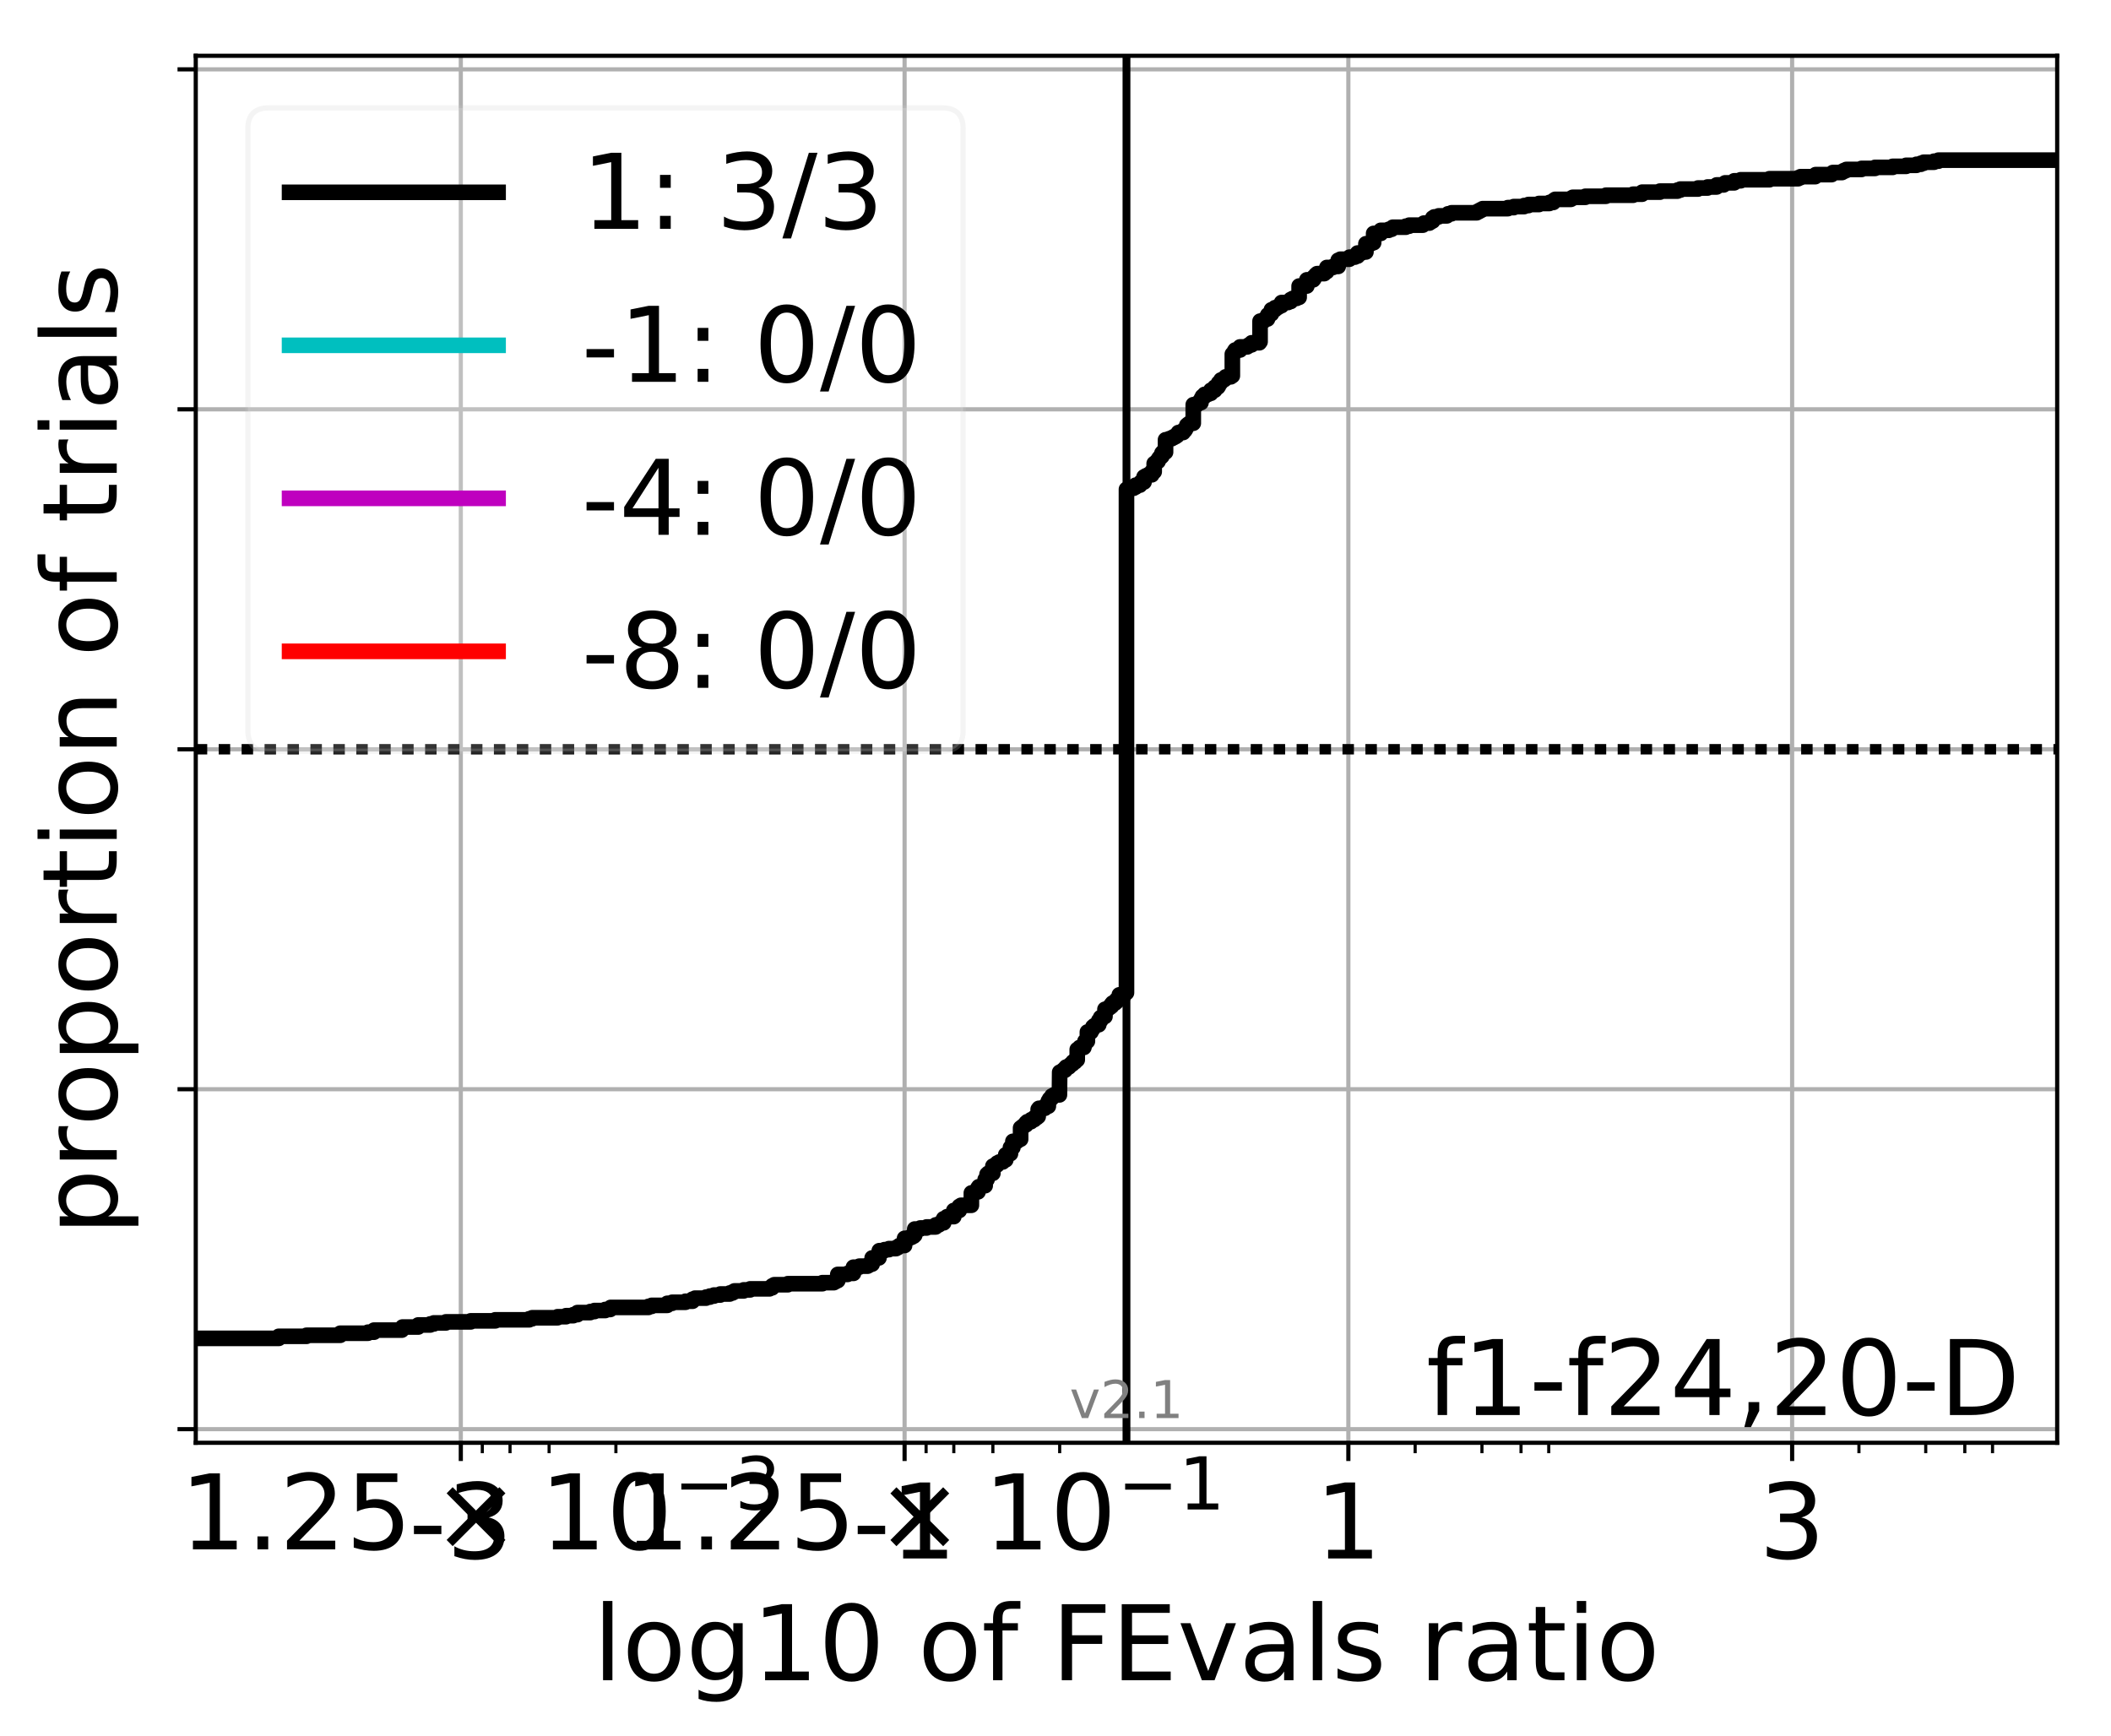 <?xml version="1.0" encoding="utf-8" standalone="no"?>
<!DOCTYPE svg PUBLIC "-//W3C//DTD SVG 1.1//EN"
  "http://www.w3.org/Graphics/SVG/1.1/DTD/svg11.dtd">
<!-- Created with matplotlib (http://matplotlib.org/) -->
<svg height="333pt" version="1.1" viewBox="0 0 405 333" width="405pt" xmlns="http://www.w3.org/2000/svg" xmlns:xlink="http://www.w3.org/1999/xlink">
 <defs>
  <style type="text/css">
*{stroke-linecap:butt;stroke-linejoin:round;}
  </style>
 </defs>
 <g id="figure_1">
  <g id="patch_1">
   <path d="M 0 333.724 
L 405.376 333.724 
L 405.376 0 
L 0 0 
z
" style="fill:#ffffff;"/>
  </g>
  <g id="axes_1">
   <g id="patch_2">
    <path d="M 37.556 276.812 
L 394.676 276.812 
L 394.676 10.7 
L 37.556 10.7 
z
" style="fill:#ffffff;"/>
   </g>
   <g id="matplotlib.axis_1">
    <g id="xtick_1">
     <g id="line2d_1">
      <path clip-path="url(#p74642480bb)" d="M 88.407 276.812 
L 88.407 10.7 
" style="fill:none;stroke:#b0b0b0;stroke-linecap:square;stroke-width:0.8;"/>
     </g>
     <g id="line2d_2">
      <defs>
       <path d="M 0 0 
L 0 3.5 
" id="m101d113594" style="stroke:#000000;stroke-width:0.8;"/>
      </defs>
      <g>
       <use style="stroke:#000000;stroke-width:0.8;" x="88.407" xlink:href="#m101d113594" y="276.812"/>
      </g>
     </g>
     <g id="text_1">
      <!-- -3 -->
      <defs>
       <path d="M 4.891 31.391 
L 31.203 31.391 
L 31.203 23.391 
L 4.891 23.391 
z
" id="DejaVuSans-2d"/>
       <path d="M 40.578 39.312 
Q 47.656 37.797 51.625 33 
Q 55.609 28.219 55.609 21.188 
Q 55.609 10.406 48.188 4.484 
Q 40.766 -1.422 27.094 -1.422 
Q 22.516 -1.422 17.656 -0.516 
Q 12.797 0.391 7.625 2.203 
L 7.625 11.719 
Q 11.719 9.328 16.594 8.109 
Q 21.484 6.891 26.812 6.891 
Q 36.078 6.891 40.938 10.547 
Q 45.797 14.203 45.797 21.188 
Q 45.797 27.641 41.281 31.266 
Q 36.766 34.906 28.719 34.906 
L 20.219 34.906 
L 20.219 43.016 
L 29.109 43.016 
Q 36.375 43.016 40.234 45.922 
Q 44.094 48.828 44.094 54.297 
Q 44.094 59.906 40.109 62.906 
Q 36.141 65.922 28.719 65.922 
Q 24.656 65.922 20.016 65.031 
Q 15.375 64.156 9.812 62.312 
L 9.812 71.094 
Q 15.438 72.656 20.344 73.438 
Q 25.25 74.219 29.594 74.219 
Q 40.828 74.219 47.359 69.109 
Q 53.906 64.016 53.906 55.328 
Q 53.906 49.266 50.438 45.094 
Q 46.969 40.922 40.578 39.312 
" id="DejaVuSans-33"/>
      </defs>
      <g transform="translate(78.436 299.009)scale(0.2 -0.2)">
       <use xlink:href="#DejaVuSans-2d"/>
       <use x="36.084" xlink:href="#DejaVuSans-33"/>
      </g>
     </g>
    </g>
    <g id="xtick_2">
     <g id="line2d_3">
      <path clip-path="url(#p74642480bb)" d="M 173.546 276.812 
L 173.546 10.7 
" style="fill:none;stroke:#b0b0b0;stroke-linecap:square;stroke-width:0.8;"/>
     </g>
     <g id="line2d_4">
      <g>
       <use style="stroke:#000000;stroke-width:0.8;" x="173.546" xlink:href="#m101d113594" y="276.812"/>
      </g>
     </g>
     <g id="text_2">
      <!-- -1 -->
      <defs>
       <path d="M 12.406 8.297 
L 28.516 8.297 
L 28.516 63.922 
L 10.984 60.406 
L 10.984 69.391 
L 28.422 72.906 
L 38.281 72.906 
L 38.281 8.297 
L 54.391 8.297 
L 54.391 0 
L 12.406 0 
z
" id="DejaVuSans-31"/>
      </defs>
      <g transform="translate(163.576 299.009)scale(0.2 -0.2)">
       <use xlink:href="#DejaVuSans-2d"/>
       <use x="36.084" xlink:href="#DejaVuSans-31"/>
      </g>
     </g>
    </g>
    <g id="xtick_3">
     <g id="line2d_5">
      <path clip-path="url(#p74642480bb)" d="M 258.686 276.812 
L 258.686 10.7 
" style="fill:none;stroke:#b0b0b0;stroke-linecap:square;stroke-width:0.8;"/>
     </g>
     <g id="line2d_6">
      <g>
       <use style="stroke:#000000;stroke-width:0.8;" x="258.686" xlink:href="#m101d113594" y="276.812"/>
      </g>
     </g>
     <g id="text_3">
      <!-- 1 -->
      <g transform="translate(252.324 299.009)scale(0.2 -0.2)">
       <use xlink:href="#DejaVuSans-31"/>
      </g>
     </g>
    </g>
    <g id="xtick_4">
     <g id="line2d_7">
      <path clip-path="url(#p74642480bb)" d="M 343.826 276.812 
L 343.826 10.7 
" style="fill:none;stroke:#b0b0b0;stroke-linecap:square;stroke-width:0.8;"/>
     </g>
     <g id="line2d_8">
      <g>
       <use style="stroke:#000000;stroke-width:0.8;" x="343.826" xlink:href="#m101d113594" y="276.812"/>
      </g>
     </g>
     <g id="text_4">
      <!-- 3 -->
      <g transform="translate(337.463 299.009)scale(0.2 -0.2)">
       <use xlink:href="#DejaVuSans-33"/>
      </g>
     </g>
    </g>
    <g id="xtick_5">
     <g id="line2d_9">
      <defs>
       <path d="M 0 0 
L 0 2 
" id="m7411dfaacb" style="stroke:#000000;stroke-width:0.6;"/>
      </defs>
      <g>
       <use style="stroke:#000000;stroke-width:0.6;" x="92.532" xlink:href="#m7411dfaacb" y="276.812"/>
      </g>
     </g>
     <g id="text_5">
      <!-- ${1.25\times10^{-3}}$ -->
      <defs>
       <path d="M 10.688 12.406 
L 21 12.406 
L 21 0 
L 10.688 0 
z
" id="DejaVuSans-2e"/>
       <path d="M 19.188 8.297 
L 53.609 8.297 
L 53.609 0 
L 7.328 0 
L 7.328 8.297 
Q 12.938 14.109 22.625 23.891 
Q 32.328 33.688 34.812 36.531 
Q 39.547 41.844 41.422 45.531 
Q 43.312 49.219 43.312 52.781 
Q 43.312 58.594 39.234 62.25 
Q 35.156 65.922 28.609 65.922 
Q 23.969 65.922 18.812 64.312 
Q 13.672 62.703 7.812 59.422 
L 7.812 69.391 
Q 13.766 71.781 18.938 73 
Q 24.125 74.219 28.422 74.219 
Q 39.75 74.219 46.484 68.547 
Q 53.219 62.891 53.219 53.422 
Q 53.219 48.922 51.531 44.891 
Q 49.859 40.875 45.406 35.406 
Q 44.188 33.984 37.641 27.219 
Q 31.109 20.453 19.188 8.297 
" id="DejaVuSans-32"/>
       <path d="M 10.797 72.906 
L 49.516 72.906 
L 49.516 64.594 
L 19.828 64.594 
L 19.828 46.734 
Q 21.969 47.469 24.109 47.828 
Q 26.266 48.188 28.422 48.188 
Q 40.625 48.188 47.75 41.5 
Q 54.891 34.812 54.891 23.391 
Q 54.891 11.625 47.562 5.094 
Q 40.234 -1.422 26.906 -1.422 
Q 22.312 -1.422 17.547 -0.641 
Q 12.797 0.141 7.719 1.703 
L 7.719 11.625 
Q 12.109 9.234 16.797 8.062 
Q 21.484 6.891 26.703 6.891 
Q 35.156 6.891 40.078 11.328 
Q 45.016 15.766 45.016 23.391 
Q 45.016 31 40.078 35.438 
Q 35.156 39.891 26.703 39.891 
Q 22.75 39.891 18.812 39.016 
Q 14.891 38.141 10.797 36.281 
z
" id="DejaVuSans-35"/>
       <path d="M 70.125 53.719 
L 47.797 31.297 
L 70.125 8.984 
L 64.312 3.078 
L 41.891 25.484 
L 19.484 3.078 
L 13.719 8.984 
L 35.984 31.297 
L 13.719 53.719 
L 19.484 59.625 
L 41.891 37.203 
L 64.312 59.625 
z
" id="DejaVuSans-d7"/>
       <path d="M 31.781 66.406 
Q 24.172 66.406 20.328 58.906 
Q 16.5 51.422 16.5 36.375 
Q 16.5 21.391 20.328 13.891 
Q 24.172 6.391 31.781 6.391 
Q 39.453 6.391 43.281 13.891 
Q 47.125 21.391 47.125 36.375 
Q 47.125 51.422 43.281 58.906 
Q 39.453 66.406 31.781 66.406 
M 31.781 74.219 
Q 44.047 74.219 50.516 64.516 
Q 56.984 54.828 56.984 36.375 
Q 56.984 17.969 50.516 8.266 
Q 44.047 -1.422 31.781 -1.422 
Q 19.531 -1.422 13.062 8.266 
Q 6.594 17.969 6.594 36.375 
Q 6.594 54.828 13.062 64.516 
Q 19.531 74.219 31.781 74.219 
" id="DejaVuSans-30"/>
       <path d="M 10.594 35.5 
L 73.188 35.5 
L 73.188 27.203 
L 10.594 27.203 
z
" id="DejaVuSans-2212"/>
      </defs>
      <g transform="translate(34.532 297.409)scale(0.2 -0.2)">
       <use transform="translate(0 0.766)" xlink:href="#DejaVuSans-31"/>
       <use transform="translate(63.623 0.766)" xlink:href="#DejaVuSans-2e"/>
       <use transform="translate(95.332 0.766)" xlink:href="#DejaVuSans-32"/>
       <use transform="translate(158.955 0.766)" xlink:href="#DejaVuSans-35"/>
       <use transform="translate(242.061 0.766)" xlink:href="#DejaVuSans-d7"/>
       <use transform="translate(345.332 0.766)" xlink:href="#DejaVuSans-31"/>
       <use transform="translate(408.955 0.766)" xlink:href="#DejaVuSans-30"/>
       <use transform="translate(473.535 39.047)scale(0.7)" xlink:href="#DejaVuSans-2212"/>
       <use transform="translate(532.188 39.047)scale(0.7)" xlink:href="#DejaVuSans-33"/>
      </g>
     </g>
    </g>
    <g id="xtick_6">
     <g id="line2d_10">
      <g>
       <use style="stroke:#000000;stroke-width:0.6;" x="97.851" xlink:href="#m7411dfaacb" y="276.812"/>
      </g>
     </g>
    </g>
    <g id="xtick_7">
     <g id="line2d_11">
      <g>
       <use style="stroke:#000000;stroke-width:0.6;" x="105.347" xlink:href="#m7411dfaacb" y="276.812"/>
      </g>
     </g>
    </g>
    <g id="xtick_8">
     <g id="line2d_12">
      <g>
       <use style="stroke:#000000;stroke-width:0.6;" x="118.162" xlink:href="#m7411dfaacb" y="276.812"/>
      </g>
     </g>
    </g>
    <g id="xtick_9">
     <g id="line2d_13">
      <g>
       <use style="stroke:#000000;stroke-width:0.6;" x="177.672" xlink:href="#m7411dfaacb" y="276.812"/>
      </g>
     </g>
     <g id="text_6">
      <!-- ${1.25\times10^{-1}}$ -->
      <g transform="translate(119.672 297.409)scale(0.2 -0.2)">
       <use transform="translate(0 0.684)" xlink:href="#DejaVuSans-31"/>
       <use transform="translate(63.623 0.684)" xlink:href="#DejaVuSans-2e"/>
       <use transform="translate(95.332 0.684)" xlink:href="#DejaVuSans-32"/>
       <use transform="translate(158.955 0.684)" xlink:href="#DejaVuSans-35"/>
       <use transform="translate(242.061 0.684)" xlink:href="#DejaVuSans-d7"/>
       <use transform="translate(345.332 0.684)" xlink:href="#DejaVuSans-31"/>
       <use transform="translate(408.955 0.684)" xlink:href="#DejaVuSans-30"/>
       <use transform="translate(473.535 38.966)scale(0.7)" xlink:href="#DejaVuSans-2212"/>
       <use transform="translate(532.188 38.966)scale(0.7)" xlink:href="#DejaVuSans-31"/>
      </g>
     </g>
    </g>
    <g id="xtick_10">
     <g id="line2d_14">
      <g>
       <use style="stroke:#000000;stroke-width:0.6;" x="182.99" xlink:href="#m7411dfaacb" y="276.812"/>
      </g>
     </g>
    </g>
    <g id="xtick_11">
     <g id="line2d_15">
      <g>
       <use style="stroke:#000000;stroke-width:0.6;" x="190.487" xlink:href="#m7411dfaacb" y="276.812"/>
      </g>
     </g>
    </g>
    <g id="xtick_12">
     <g id="line2d_16">
      <g>
       <use style="stroke:#000000;stroke-width:0.6;" x="203.301" xlink:href="#m7411dfaacb" y="276.812"/>
      </g>
     </g>
    </g>
    <g id="xtick_13">
     <g id="line2d_17">
      <g>
       <use style="stroke:#000000;stroke-width:0.6;" x="271.501" xlink:href="#m7411dfaacb" y="276.812"/>
      </g>
     </g>
    </g>
    <g id="xtick_14">
     <g id="line2d_18">
      <g>
       <use style="stroke:#000000;stroke-width:0.6;" x="284.316" xlink:href="#m7411dfaacb" y="276.812"/>
      </g>
     </g>
    </g>
    <g id="xtick_15">
     <g id="line2d_19">
      <g>
       <use style="stroke:#000000;stroke-width:0.6;" x="291.812" xlink:href="#m7411dfaacb" y="276.812"/>
      </g>
     </g>
    </g>
    <g id="xtick_16">
     <g id="line2d_20">
      <g>
       <use style="stroke:#000000;stroke-width:0.6;" x="297.131" xlink:href="#m7411dfaacb" y="276.812"/>
      </g>
     </g>
    </g>
    <g id="xtick_17">
     <g id="line2d_21">
      <g>
       <use style="stroke:#000000;stroke-width:0.6;" x="356.641" xlink:href="#m7411dfaacb" y="276.812"/>
      </g>
     </g>
    </g>
    <g id="xtick_18">
     <g id="line2d_22">
      <g>
       <use style="stroke:#000000;stroke-width:0.6;" x="369.456" xlink:href="#m7411dfaacb" y="276.812"/>
      </g>
     </g>
    </g>
    <g id="xtick_19">
     <g id="line2d_23">
      <g>
       <use style="stroke:#000000;stroke-width:0.6;" x="376.952" xlink:href="#m7411dfaacb" y="276.812"/>
      </g>
     </g>
    </g>
    <g id="xtick_20">
     <g id="line2d_24">
      <g>
       <use style="stroke:#000000;stroke-width:0.6;" x="382.27" xlink:href="#m7411dfaacb" y="276.812"/>
      </g>
     </g>
    </g>
    <g id="text_7">
     <!-- log10 of FEvals ratio -->
     <defs>
      <path d="M 9.422 75.984 
L 18.406 75.984 
L 18.406 0 
L 9.422 0 
z
" id="DejaVuSans-6c"/>
      <path d="M 30.609 48.391 
Q 23.391 48.391 19.188 42.75 
Q 14.984 37.109 14.984 27.297 
Q 14.984 17.484 19.156 11.844 
Q 23.344 6.203 30.609 6.203 
Q 37.797 6.203 41.984 11.859 
Q 46.188 17.531 46.188 27.297 
Q 46.188 37.016 41.984 42.703 
Q 37.797 48.391 30.609 48.391 
M 30.609 56 
Q 42.328 56 49.016 48.375 
Q 55.719 40.766 55.719 27.297 
Q 55.719 13.875 49.016 6.219 
Q 42.328 -1.422 30.609 -1.422 
Q 18.844 -1.422 12.172 6.219 
Q 5.516 13.875 5.516 27.297 
Q 5.516 40.766 12.172 48.375 
Q 18.844 56 30.609 56 
" id="DejaVuSans-6f"/>
      <path d="M 45.406 27.984 
Q 45.406 37.75 41.375 43.109 
Q 37.359 48.484 30.078 48.484 
Q 22.859 48.484 18.828 43.109 
Q 14.797 37.75 14.797 27.984 
Q 14.797 18.266 18.828 12.891 
Q 22.859 7.516 30.078 7.516 
Q 37.359 7.516 41.375 12.891 
Q 45.406 18.266 45.406 27.984 
M 54.391 6.781 
Q 54.391 -7.172 48.188 -13.984 
Q 42 -20.797 29.203 -20.797 
Q 24.469 -20.797 20.266 -20.094 
Q 16.062 -19.391 12.109 -17.922 
L 12.109 -9.188 
Q 16.062 -11.328 19.922 -12.344 
Q 23.781 -13.375 27.781 -13.375 
Q 36.625 -13.375 41.016 -8.766 
Q 45.406 -4.156 45.406 5.172 
L 45.406 9.625 
Q 42.625 4.781 38.281 2.391 
Q 33.938 0 27.875 0 
Q 17.828 0 11.672 7.656 
Q 5.516 15.328 5.516 27.984 
Q 5.516 40.672 11.672 48.328 
Q 17.828 56 27.875 56 
Q 33.938 56 38.281 53.609 
Q 42.625 51.219 45.406 46.391 
L 45.406 54.688 
L 54.391 54.688 
z
" id="DejaVuSans-67"/>
      <path id="DejaVuSans-20"/>
      <path d="M 37.109 75.984 
L 37.109 68.5 
L 28.516 68.5 
Q 23.688 68.5 21.797 66.547 
Q 19.922 64.594 19.922 59.516 
L 19.922 54.688 
L 34.719 54.688 
L 34.719 47.703 
L 19.922 47.703 
L 19.922 0 
L 10.891 0 
L 10.891 47.703 
L 2.297 47.703 
L 2.297 54.688 
L 10.891 54.688 
L 10.891 58.5 
Q 10.891 67.625 15.141 71.797 
Q 19.391 75.984 28.609 75.984 
z
" id="DejaVuSans-66"/>
      <path d="M 9.812 72.906 
L 51.703 72.906 
L 51.703 64.594 
L 19.672 64.594 
L 19.672 43.109 
L 48.578 43.109 
L 48.578 34.812 
L 19.672 34.812 
L 19.672 0 
L 9.812 0 
z
" id="DejaVuSans-46"/>
      <path d="M 9.812 72.906 
L 55.906 72.906 
L 55.906 64.594 
L 19.672 64.594 
L 19.672 43.016 
L 54.391 43.016 
L 54.391 34.719 
L 19.672 34.719 
L 19.672 8.297 
L 56.781 8.297 
L 56.781 0 
L 9.812 0 
z
" id="DejaVuSans-45"/>
      <path d="M 2.984 54.688 
L 12.5 54.688 
L 29.594 8.797 
L 46.688 54.688 
L 56.203 54.688 
L 35.688 0 
L 23.484 0 
z
" id="DejaVuSans-76"/>
      <path d="M 34.281 27.484 
Q 23.391 27.484 19.188 25 
Q 14.984 22.516 14.984 16.5 
Q 14.984 11.719 18.141 8.906 
Q 21.297 6.109 26.703 6.109 
Q 34.188 6.109 38.703 11.406 
Q 43.219 16.703 43.219 25.484 
L 43.219 27.484 
z
M 52.203 31.203 
L 52.203 0 
L 43.219 0 
L 43.219 8.297 
Q 40.141 3.328 35.547 0.953 
Q 30.953 -1.422 24.312 -1.422 
Q 15.922 -1.422 10.953 3.297 
Q 6 8.016 6 15.922 
Q 6 25.141 12.172 29.828 
Q 18.359 34.516 30.609 34.516 
L 43.219 34.516 
L 43.219 35.406 
Q 43.219 41.609 39.141 45 
Q 35.062 48.391 27.688 48.391 
Q 23 48.391 18.547 47.266 
Q 14.109 46.141 10.016 43.891 
L 10.016 52.203 
Q 14.938 54.109 19.578 55.047 
Q 24.219 56 28.609 56 
Q 40.484 56 46.344 49.844 
Q 52.203 43.703 52.203 31.203 
" id="DejaVuSans-61"/>
      <path d="M 44.281 53.078 
L 44.281 44.578 
Q 40.484 46.531 36.375 47.5 
Q 32.281 48.484 27.875 48.484 
Q 21.188 48.484 17.844 46.438 
Q 14.5 44.391 14.5 40.281 
Q 14.5 37.156 16.891 35.375 
Q 19.281 33.594 26.516 31.984 
L 29.594 31.297 
Q 39.156 29.25 43.188 25.516 
Q 47.219 21.781 47.219 15.094 
Q 47.219 7.469 41.188 3.016 
Q 35.156 -1.422 24.609 -1.422 
Q 20.219 -1.422 15.453 -0.562 
Q 10.688 0.297 5.422 2 
L 5.422 11.281 
Q 10.406 8.688 15.234 7.391 
Q 20.062 6.109 24.812 6.109 
Q 31.156 6.109 34.562 8.281 
Q 37.984 10.453 37.984 14.406 
Q 37.984 18.062 35.516 20.016 
Q 33.062 21.969 24.703 23.781 
L 21.578 24.516 
Q 13.234 26.266 9.516 29.906 
Q 5.812 33.547 5.812 39.891 
Q 5.812 47.609 11.281 51.797 
Q 16.75 56 26.812 56 
Q 31.781 56 36.172 55.266 
Q 40.578 54.547 44.281 53.078 
" id="DejaVuSans-73"/>
      <path d="M 41.109 46.297 
Q 39.594 47.172 37.812 47.578 
Q 36.031 48 33.891 48 
Q 26.266 48 22.188 43.047 
Q 18.109 38.094 18.109 28.812 
L 18.109 0 
L 9.078 0 
L 9.078 54.688 
L 18.109 54.688 
L 18.109 46.188 
Q 20.953 51.172 25.484 53.578 
Q 30.031 56 36.531 56 
Q 37.453 56 38.578 55.875 
Q 39.703 55.766 41.062 55.516 
z
" id="DejaVuSans-72"/>
      <path d="M 18.312 70.219 
L 18.312 54.688 
L 36.812 54.688 
L 36.812 47.703 
L 18.312 47.703 
L 18.312 18.016 
Q 18.312 11.328 20.141 9.422 
Q 21.969 7.516 27.594 7.516 
L 36.812 7.516 
L 36.812 0 
L 27.594 0 
Q 17.188 0 13.234 3.875 
Q 9.281 7.766 9.281 18.016 
L 9.281 47.703 
L 2.688 47.703 
L 2.688 54.688 
L 9.281 54.688 
L 9.281 70.219 
z
" id="DejaVuSans-74"/>
      <path d="M 9.422 54.688 
L 18.406 54.688 
L 18.406 0 
L 9.422 0 
z
M 9.422 75.984 
L 18.406 75.984 
L 18.406 64.594 
L 9.422 64.594 
z
" id="DejaVuSans-69"/>
     </defs>
     <g transform="translate(113.812 322.365)scale(0.2 -0.2)">
      <use xlink:href="#DejaVuSans-6c"/>
      <use x="27.783" xlink:href="#DejaVuSans-6f"/>
      <use x="88.965" xlink:href="#DejaVuSans-67"/>
      <use x="152.441" xlink:href="#DejaVuSans-31"/>
      <use x="216.064" xlink:href="#DejaVuSans-30"/>
      <use x="279.688" xlink:href="#DejaVuSans-20"/>
      <use x="311.475" xlink:href="#DejaVuSans-6f"/>
      <use x="372.656" xlink:href="#DejaVuSans-66"/>
      <use x="407.861" xlink:href="#DejaVuSans-20"/>
      <use x="439.648" xlink:href="#DejaVuSans-46"/>
      <use x="497.168" xlink:href="#DejaVuSans-45"/>
      <use x="560.352" xlink:href="#DejaVuSans-76"/>
      <use x="619.531" xlink:href="#DejaVuSans-61"/>
      <use x="680.811" xlink:href="#DejaVuSans-6c"/>
      <use x="708.594" xlink:href="#DejaVuSans-73"/>
      <use x="760.693" xlink:href="#DejaVuSans-20"/>
      <use x="792.48" xlink:href="#DejaVuSans-72"/>
      <use x="833.594" xlink:href="#DejaVuSans-61"/>
      <use x="894.873" xlink:href="#DejaVuSans-74"/>
      <use x="934.082" xlink:href="#DejaVuSans-69"/>
      <use x="961.865" xlink:href="#DejaVuSans-6f"/>
     </g>
    </g>
   </g>
   <g id="matplotlib.axis_2">
    <g id="ytick_1">
     <g id="line2d_25">
      <path clip-path="url(#p74642480bb)" d="M 37.556 274.203 
L 394.676 274.203 
" style="fill:none;stroke:#b0b0b0;stroke-linecap:square;stroke-width:0.8;"/>
     </g>
     <g id="line2d_26">
      <defs>
       <path d="M 0 0 
L -3.5 0 
" id="m9359407ab7" style="stroke:#000000;stroke-width:0.8;"/>
      </defs>
      <g>
       <use style="stroke:#000000;stroke-width:0.8;" x="37.556" xlink:href="#m9359407ab7" y="274.203"/>
      </g>
     </g>
    </g>
    <g id="ytick_2">
     <g id="line2d_27">
      <path clip-path="url(#p74642480bb)" d="M 37.556 208.98 
L 394.676 208.98 
" style="fill:none;stroke:#b0b0b0;stroke-linecap:square;stroke-width:0.8;"/>
     </g>
     <g id="line2d_28">
      <g>
       <use style="stroke:#000000;stroke-width:0.8;" x="37.556" xlink:href="#m9359407ab7" y="208.98"/>
      </g>
     </g>
    </g>
    <g id="ytick_3">
     <g id="line2d_29">
      <path clip-path="url(#p74642480bb)" d="M 37.556 143.756 
L 394.676 143.756 
" style="fill:none;stroke:#b0b0b0;stroke-linecap:square;stroke-width:0.8;"/>
     </g>
     <g id="line2d_30">
      <g>
       <use style="stroke:#000000;stroke-width:0.8;" x="37.556" xlink:href="#m9359407ab7" y="143.756"/>
      </g>
     </g>
    </g>
    <g id="ytick_4">
     <g id="line2d_31">
      <path clip-path="url(#p74642480bb)" d="M 37.556 78.532 
L 394.676 78.532 
" style="fill:none;stroke:#b0b0b0;stroke-linecap:square;stroke-width:0.8;"/>
     </g>
     <g id="line2d_32">
      <g>
       <use style="stroke:#000000;stroke-width:0.8;" x="37.556" xlink:href="#m9359407ab7" y="78.532"/>
      </g>
     </g>
    </g>
    <g id="ytick_5">
     <g id="line2d_33">
      <path clip-path="url(#p74642480bb)" d="M 37.556 13.309 
L 394.676 13.309 
" style="fill:none;stroke:#b0b0b0;stroke-linecap:square;stroke-width:0.8;"/>
     </g>
     <g id="line2d_34">
      <g>
       <use style="stroke:#000000;stroke-width:0.8;" x="37.556" xlink:href="#m9359407ab7" y="13.309"/>
      </g>
     </g>
    </g>
    <g id="text_8">
     <!-- proportion of trials -->
     <defs>
      <path d="M 18.109 8.203 
L 18.109 -20.797 
L 9.078 -20.797 
L 9.078 54.688 
L 18.109 54.688 
L 18.109 46.391 
Q 20.953 51.266 25.266 53.625 
Q 29.594 56 35.594 56 
Q 45.562 56 51.781 48.094 
Q 58.016 40.188 58.016 27.297 
Q 58.016 14.406 51.781 6.484 
Q 45.562 -1.422 35.594 -1.422 
Q 29.594 -1.422 25.266 0.953 
Q 20.953 3.328 18.109 8.203 
M 48.688 27.297 
Q 48.688 37.203 44.609 42.844 
Q 40.531 48.484 33.406 48.484 
Q 26.266 48.484 22.188 42.844 
Q 18.109 37.203 18.109 27.297 
Q 18.109 17.391 22.188 11.75 
Q 26.266 6.109 33.406 6.109 
Q 40.531 6.109 44.609 11.75 
Q 48.688 17.391 48.688 27.297 
" id="DejaVuSans-70"/>
      <path d="M 54.891 33.016 
L 54.891 0 
L 45.906 0 
L 45.906 32.719 
Q 45.906 40.484 42.875 44.328 
Q 39.844 48.188 33.797 48.188 
Q 26.516 48.188 22.312 43.547 
Q 18.109 38.922 18.109 30.906 
L 18.109 0 
L 9.078 0 
L 9.078 54.688 
L 18.109 54.688 
L 18.109 46.188 
Q 21.344 51.125 25.703 53.562 
Q 30.078 56 35.797 56 
Q 45.219 56 50.047 50.172 
Q 54.891 44.344 54.891 33.016 
" id="DejaVuSans-6e"/>
     </defs>
     <g transform="translate(22.397 236.984)rotate(-90)scale(0.2 -0.2)">
      <use xlink:href="#DejaVuSans-70"/>
      <use x="63.477" xlink:href="#DejaVuSans-72"/>
      <use x="104.559" xlink:href="#DejaVuSans-6f"/>
      <use x="165.74" xlink:href="#DejaVuSans-70"/>
      <use x="229.217" xlink:href="#DejaVuSans-6f"/>
      <use x="290.398" xlink:href="#DejaVuSans-72"/>
      <use x="331.512" xlink:href="#DejaVuSans-74"/>
      <use x="370.721" xlink:href="#DejaVuSans-69"/>
      <use x="398.504" xlink:href="#DejaVuSans-6f"/>
      <use x="459.686" xlink:href="#DejaVuSans-6e"/>
      <use x="523.064" xlink:href="#DejaVuSans-20"/>
      <use x="554.852" xlink:href="#DejaVuSans-6f"/>
      <use x="616.033" xlink:href="#DejaVuSans-66"/>
      <use x="651.238" xlink:href="#DejaVuSans-20"/>
      <use x="683.025" xlink:href="#DejaVuSans-74"/>
      <use x="722.234" xlink:href="#DejaVuSans-72"/>
      <use x="763.348" xlink:href="#DejaVuSans-69"/>
      <use x="791.131" xlink:href="#DejaVuSans-61"/>
      <use x="852.41" xlink:href="#DejaVuSans-6c"/>
      <use x="880.193" xlink:href="#DejaVuSans-73"/>
     </g>
    </g>
   </g>
   <g id="line2d_35">
    <path clip-path="url(#p74642480bb)" d="M 37.556 256.784 
L 53.477 256.784 
L 53.477 256.388 
L 58.795 256.388 
L 58.795 256.19 
L 65.274 256.19 
L 65.274 255.794 
L 70.592 255.794 
L 70.592 255.596 
L 71.759 255.596 
L 71.759 255.2 
L 77.078 255.2 
L 77.078 255.002 
L 77.224 255.002 
L 77.224 254.606 
L 80.233 254.606 
L 80.233 254.21 
L 82.543 254.21 
L 82.543 254.012 
L 83.232 254.012 
L 83.232 253.815 
L 85.551 253.815 
L 85.551 253.617 
L 90.312 253.617 
L 90.312 253.419 
L 95.029 253.419 
L 95.029 253.221 
L 101.515 253.221 
L 101.515 253.023 
L 102.11 253.023 
L 102.11 252.825 
L 106.979 252.825 
L 106.979 252.627 
L 108.595 252.627 
L 108.595 252.429 
L 109.988 252.429 
L 109.988 252.231 
L 110.789 252.231 
L 110.789 251.835 
L 113.232 251.835 
L 113.232 251.637 
L 114.06 251.637 
L 114.06 251.439 
L 116.108 251.439 
L 116.108 251.241 
L 117.069 251.241 
L 117.162 250.845 
L 124.394 250.845 
L 124.394 250.647 
L 125.029 250.647 
L 125.029 250.449 
L 128.021 250.449 
L 128.021 250.054 
L 128.959 250.054 
L 128.959 249.856 
L 131.515 249.856 
L 131.515 249.658 
L 132.856 249.658 
L 132.856 249.262 
L 133.34 249.262 
L 133.34 249.064 
L 135.444 249.064 
L 135.444 248.866 
L 136.191 248.866 
L 136.191 248.668 
L 136.979 248.668 
L 136.979 248.47 
L 138.175 248.47 
L 138.175 248.272 
L 139.988 248.272 
L 139.988 248.074 
L 140.544 248.074 
L 140.544 247.876 
L 140.909 247.876 
L 140.909 247.678 
L 142.676 247.678 
L 142.676 247.48 
L 143.918 247.48 
L 143.918 247.282 
L 147.625 247.282 
L 147.625 247.084 
L 148.141 247.084 
L 148.171 246.688 
L 148.535 246.688 
L 148.535 246.49 
L 151.15 246.49 
L 151.15 246.293 
L 157.776 246.293 
L 157.776 246.095 
L 159.968 246.095 
L 159.968 245.897 
L 160.332 245.897 
L 160.332 245.699 
L 160.732 245.699 
L 160.732 244.511 
L 162.611 244.511 
L 162.611 244.313 
L 163.736 244.313 
L 163.736 243.125 
L 164.857 243.125 
L 164.857 242.927 
L 166.454 242.927 
L 166.454 242.729 
L 166.818 242.729 
L 166.818 242.532 
L 167.326 242.532 
L 167.326 241.344 
L 168.629 241.344 
L 168.696 239.958 
L 169.692 239.958 
L 169.692 239.76 
L 170.544 239.76 
L 170.544 239.562 
L 171.918 239.562 
L 171.918 239.364 
L 172.282 239.364 
L 172.282 239.166 
L 172.566 239.166 
L 172.566 238.968 
L 173.546 238.968 
L 173.546 237.583 
L 174.474 237.583 
L 174.474 237.385 
L 174.927 237.385 
L 174.927 237.187 
L 175.291 237.187 
L 175.291 236.989 
L 175.494 236.989 
L 175.494 235.801 
L 176.551 235.801 
L 176.551 235.603 
L 177.779 235.603 
L 177.779 235.405 
L 179.504 235.405 
L 179.531 235.01 
L 180.141 235.01 
L 180.141 234.812 
L 180.426 234.812 
L 180.426 234.614 
L 181.043 234.614 
L 181.043 233.822 
L 181.511 233.822 
L 181.511 233.624 
L 181.706 233.624 
L 181.706 233.426 
L 182.99 233.426 
L 182.99 232.238 
L 184.047 232.238 
L 184.047 231.447 
L 184.363 231.447 
L 184.363 231.249 
L 186.361 231.249 
L 186.361 228.873 
L 186.911 228.873 
L 186.911 228.675 
L 187.637 228.675 
L 187.637 227.883 
L 187.776 227.883 
L 187.776 227.686 
L 188.309 227.686 
L 188.309 227.488 
L 189.007 227.488 
L 189.007 226.3 
L 189.366 226.3 
L 189.366 225.31 
L 189.576 225.31 
L 189.576 225.112 
L 190.487 225.112 
L 190.487 223.727 
L 190.849 223.727 
L 190.849 223.529 
L 191.301 223.529 
L 191.328 223.133 
L 191.706 223.133 
L 191.706 222.935 
L 192.376 222.935 
L 192.376 222.737 
L 192.611 222.737 
L 192.611 222.539 
L 192.955 222.539 
L 192.955 221.549 
L 193.491 221.549 
L 193.491 221.351 
L 193.857 221.351 
L 193.857 220.164 
L 194.325 220.164 
L 194.325 218.976 
L 195.148 218.976 
L 195.148 218.778 
L 195.385 218.778 
L 195.385 218.58 
L 195.805 218.58 
L 195.805 216.403 
L 196.061 216.403 
L 196.061 216.205 
L 196.313 216.205 
L 196.313 216.007 
L 196.541 216.007 
L 196.541 215.809 
L 196.862 215.809 
L 196.862 215.413 
L 197.081 215.413 
L 197.081 215.215 
L 197.786 215.215 
L 197.813 214.819 
L 198.427 214.819 
L 198.451 214.423 
L 198.938 214.423 
L 198.938 214.225 
L 199.176 214.225 
L 199.176 212.839 
L 199.322 212.839 
L 199.322 212.642 
L 200.452 212.642 
L 200.452 212.246 
L 201.124 212.246 
L 201.124 211.256 
L 201.354 211.256 
L 201.354 210.86 
L 201.526 210.86 
L 201.526 210.662 
L 201.822 210.662 
L 201.822 210.266 
L 202.181 210.266 
L 202.181 210.068 
L 203.251 210.068 
L 203.301 205.713 
L 203.773 205.713 
L 203.773 205.515 
L 203.936 205.515 
L 203.936 205.318 
L 204.358 205.318 
L 204.358 204.922 
L 204.535 204.922 
L 204.535 204.724 
L 205.064 204.724 
L 205.064 204.526 
L 205.249 204.526 
L 205.249 204.328 
L 205.484 204.328 
L 205.484 204.13 
L 205.77 204.13 
L 205.848 203.734 
L 206.26 203.734 
L 206.287 203.338 
L 206.672 203.338 
L 206.672 201.359 
L 206.945 201.359 
L 206.945 201.161 
L 207.14 201.161 
L 207.14 200.963 
L 207.948 200.963 
L 207.948 200.567 
L 208.068 200.567 
L 208.152 199.775 
L 208.62 199.775 
L 208.62 197.993 
L 209.318 197.993 
L 209.318 197.598 
L 209.522 197.598 
L 209.522 197.4 
L 209.677 197.4 
L 209.677 197.004 
L 209.906 197.004 
L 209.906 196.806 
L 210.225 196.806 
L 210.225 196.608 
L 210.798 196.608 
L 210.798 195.816 
L 211.157 195.816 
L 211.157 195.222 
L 211.658 195.222 
L 211.658 195.024 
L 211.991 195.024 
L 211.991 193.639 
L 212.527 193.639 
L 212.527 193.441 
L 212.746 193.441 
L 212.746 193.243 
L 213.028 193.243 
L 213.028 193.045 
L 213.266 193.045 
L 213.266 192.649 
L 213.431 192.649 
L 213.431 192.451 
L 213.939 192.451 
L 213.939 192.253 
L 214.168 192.253 
L 214.168 191.857 
L 214.636 191.857 
L 214.746 190.867 
L 215.733 190.867 
L 215.733 190.669 
L 215.87 190.669 
L 215.87 190.471 
L 216.116 190.471 
L 216.116 93.873 
L 216.71 93.873 
L 216.71 93.675 
L 217.486 93.675 
L 217.486 93.477 
L 217.858 93.477 
L 217.878 93.082 
L 218.69 93.082 
L 218.762 92.686 
L 218.895 92.686 
L 218.895 92.488 
L 219.487 92.488 
L 219.487 91.498 
L 219.826 91.498 
L 219.826 91.3 
L 220.242 91.3 
L 220.242 91.102 
L 220.967 91.102 
L 220.967 90.508 
L 221.435 90.508 
L 221.435 88.925 
L 221.703 88.925 
L 221.703 88.727 
L 221.904 88.727 
L 221.904 88.529 
L 222.175 88.529 
L 222.219 88.133 
L 222.337 88.133 
L 222.337 87.935 
L 222.492 87.935 
L 222.492 87.737 
L 222.716 87.737 
L 222.716 87.539 
L 222.915 87.539 
L 222.915 86.945 
L 223.08 86.945 
L 223.08 86.747 
L 223.612 86.747 
L 223.612 84.372 
L 224.285 84.372 
L 224.285 84.174 
L 224.806 84.174 
L 224.806 83.976 
L 225.183 83.976 
L 225.183 83.778 
L 225.56 83.778 
L 225.56 83.58 
L 225.843 83.58 
L 225.941 83.184 
L 226.081 83.184 
L 226.081 82.986 
L 226.983 82.986 
L 226.983 82.59 
L 227.322 82.59 
L 227.322 82.392 
L 227.451 82.392 
L 227.55 81.997 
L 227.667 81.997 
L 227.683 81.601 
L 227.914 81.601 
L 227.914 81.403 
L 228.189 81.403 
L 228.189 81.205 
L 228.931 81.205 
L 228.931 77.642 
L 229.655 77.642 
L 229.655 77.444 
L 229.878 77.444 
L 229.878 77.246 
L 230.411 77.246 
L 230.487 76.454 
L 230.692 76.454 
L 230.693 76.058 
L 231.109 76.058 
L 231.109 75.662 
L 231.781 75.662 
L 231.781 75.464 
L 232.302 75.464 
L 232.302 74.87 
L 233.057 74.87 
L 233.057 74.277 
L 233.653 74.277 
L 233.653 74.079 
L 233.782 74.079 
L 233.782 73.485 
L 234.152 73.485 
L 234.25 72.891 
L 234.819 72.891 
L 234.819 72.693 
L 235.091 72.693 
L 235.152 72.297 
L 236.14 72.297 
L 236.14 72.099 
L 236.427 72.099 
L 236.427 67.942 
L 236.662 67.942 
L 236.662 67.744 
L 236.816 67.744 
L 236.843 67.348 
L 236.973 67.348 
L 236.973 67.151 
L 237.907 67.151 
L 237.907 66.557 
L 239.277 66.557 
L 239.277 66.359 
L 239.617 66.359 
L 239.617 66.161 
L 240.137 66.161 
L 240.137 65.765 
L 241.605 65.765 
L 241.605 65.567 
L 241.746 65.567 
L 241.746 61.608 
L 242.437 61.608 
L 242.437 61.41 
L 242.626 61.41 
L 242.626 61.212 
L 243.173 61.212 
L 243.226 60.42 
L 243.508 60.42 
L 243.508 60.222 
L 243.923 60.222 
L 243.923 59.431 
L 244.596 59.431 
L 244.614 59.035 
L 245.117 59.035 
L 245.117 58.837 
L 245.446 58.837 
L 245.446 58.639 
L 245.871 58.639 
L 245.871 58.045 
L 247.11 58.045 
L 247.11 57.847 
L 247.633 57.847 
L 247.633 57.451 
L 248.008 57.451 
L 248.008 57.253 
L 248.762 57.253 
L 248.762 57.055 
L 249.242 57.055 
L 249.242 54.878 
L 250.722 54.878 
L 250.722 53.69 
L 251.945 53.69 
L 251.945 53.492 
L 252.092 53.492 
L 252.092 53.096 
L 252.323 53.096 
L 252.323 52.898 
L 252.461 52.898 
L 252.461 52.7 
L 252.692 52.7 
L 252.692 52.502 
L 254.048 52.502 
L 254.075 52.107 
L 254.561 52.107 
L 254.561 51.315 
L 255.74 51.315 
L 255.74 51.117 
L 256.738 51.117 
L 256.738 49.929 
L 257.158 49.929 
L 257.158 49.731 
L 258.883 49.731 
L 258.91 49.335 
L 259.924 49.335 
L 259.924 49.137 
L 260.448 49.137 
L 260.448 48.544 
L 261.248 48.544 
L 261.248 48.346 
L 262.057 48.346 
L 262.057 46.762 
L 263.056 46.762 
L 263.056 46.564 
L 263.537 46.564 
L 263.537 44.783 
L 264.907 44.783 
L 264.907 44.189 
L 266.427 44.189 
L 266.427 43.991 
L 266.986 43.991 
L 266.986 43.793 
L 267.218 43.793 
L 267.218 43.595 
L 269.693 43.595 
L 269.693 43.397 
L 270.357 43.397 
L 270.357 43.199 
L 272.972 43.199 
L 272.972 43.001 
L 273.182 43.001 
L 273.182 42.803 
L 274.218 42.803 
L 274.218 42.605 
L 274.527 42.605 
L 274.527 42.407 
L 274.872 42.407 
L 274.872 41.813 
L 275.17 41.813 
L 275.17 41.615 
L 276.002 41.615 
L 276.002 41.417 
L 277.589 41.417 
L 277.589 41.219 
L 277.807 41.219 
L 277.807 41.022 
L 278.481 41.022 
L 278.481 40.824 
L 283.315 40.824 
L 283.315 40.626 
L 283.701 40.626 
L 283.701 40.428 
L 284.065 40.428 
L 284.065 40.23 
L 284.451 40.23 
L 284.451 40.032 
L 289.285 40.032 
L 289.285 39.834 
L 290.414 39.834 
L 290.414 39.636 
L 292.402 39.636 
L 292.402 39.438 
L 293.234 39.438 
L 293.234 39.24 
L 295.249 39.24 
L 295.249 39.042 
L 297.237 39.042 
L 297.237 38.844 
L 297.996 38.844 
L 298.069 38.448 
L 298.36 38.448 
L 298.36 38.25 
L 301.367 38.25 
L 301.367 38.052 
L 301.731 38.052 
L 301.731 37.854 
L 304.159 37.854 
L 304.159 37.656 
L 308.096 37.656 
L 308.096 37.458 
L 313.309 37.458 
L 313.309 37.261 
L 315.034 37.261 
L 315.061 36.865 
L 318.453 36.865 
L 318.453 36.667 
L 321.824 36.667 
L 321.824 36.469 
L 322.391 36.469 
L 322.391 36.271 
L 325.761 36.271 
L 325.761 36.073 
L 327.603 36.073 
L 327.603 35.875 
L 329.328 35.875 
L 329.355 35.479 
L 330.678 35.479 
L 330.678 35.281 
L 330.974 35.281 
L 330.974 35.083 
L 332.699 35.083 
L 332.726 34.687 
L 333.958 34.687 
L 333.958 34.489 
L 339.466 34.489 
L 339.466 34.291 
L 344.973 34.291 
L 344.973 34.093 
L 345.436 34.093 
L 345.436 33.895 
L 348.252 33.895 
L 348.344 33.5 
L 351.4 33.5 
L 351.4 33.302 
L 351.623 33.302 
L 351.623 33.104 
L 353.388 33.104 
L 353.388 32.906 
L 353.761 32.906 
L 353.761 32.708 
L 354.22 32.708 
L 354.22 32.51 
L 357.132 32.51 
L 357.132 32.312 
L 359.731 32.312 
L 359.731 32.114 
L 363.102 32.114 
L 363.102 31.916 
L 365.694 31.916 
L 365.694 31.718 
L 367.682 31.718 
L 367.682 31.52 
L 368.515 31.52 
L 368.515 31.322 
L 369.065 31.322 
L 369.065 31.124 
L 371.053 31.124 
L 371.053 30.926 
L 371.885 30.926 
L 371.885 30.728 
L 394.676 30.728 
L 394.676 30.728 
" style="fill:none;stroke:#000000;stroke-linecap:square;stroke-width:3;"/>
   </g>
   <g id="line2d_36"/>
   <g id="line2d_37"/>
   <g id="line2d_38"/>
   <g id="line2d_39"/>
   <g id="line2d_40">
    <path clip-path="url(#p74642480bb)" d="M 216.116 276.812 
L 216.116 10.7 
" style="fill:none;stroke:#000000;stroke-linecap:square;stroke-width:1.5;"/>
   </g>
   <g id="line2d_41">
    <path clip-path="url(#p74642480bb)" d="M 37.556 143.756 
L 394.676 143.756 
" style="fill:none;stroke:#000000;stroke-dasharray:2.2,2.2;stroke-dashoffset:0;stroke-width:2;"/>
   </g>
   <g id="patch_3">
    <path d="M 37.556 276.812 
L 37.556 10.7 
" style="fill:none;stroke:#000000;stroke-linecap:square;stroke-linejoin:miter;stroke-width:0.8;"/>
   </g>
   <g id="patch_4">
    <path d="M 394.676 276.812 
L 394.676 10.7 
" style="fill:none;stroke:#000000;stroke-linecap:square;stroke-linejoin:miter;stroke-width:0.8;"/>
   </g>
   <g id="patch_5">
    <path d="M 37.556 276.812 
L 394.676 276.812 
" style="fill:none;stroke:#000000;stroke-linecap:square;stroke-linejoin:miter;stroke-width:0.8;"/>
   </g>
   <g id="patch_6">
    <path d="M 37.556 10.7 
L 394.676 10.7 
" style="fill:none;stroke:#000000;stroke-linecap:square;stroke-linejoin:miter;stroke-width:0.8;"/>
   </g>
   <g id="text_9">
    <!-- f1-f24,20-D -->
    <defs>
     <path d="M 37.797 64.312 
L 12.891 25.391 
L 37.797 25.391 
z
M 35.203 72.906 
L 47.609 72.906 
L 47.609 25.391 
L 58.016 25.391 
L 58.016 17.188 
L 47.609 17.188 
L 47.609 0 
L 37.797 0 
L 37.797 17.188 
L 4.891 17.188 
L 4.891 26.703 
z
" id="DejaVuSans-34"/>
     <path d="M 11.719 12.406 
L 22.016 12.406 
L 22.016 4 
L 14.016 -11.625 
L 7.719 -11.625 
L 11.719 4 
z
" id="DejaVuSans-2c"/>
     <path d="M 19.672 64.797 
L 19.672 8.109 
L 31.594 8.109 
Q 46.688 8.109 53.688 14.938 
Q 60.688 21.781 60.688 36.531 
Q 60.688 51.172 53.688 57.984 
Q 46.688 64.797 31.594 64.797 
z
M 9.812 72.906 
L 30.078 72.906 
Q 51.266 72.906 61.172 64.094 
Q 71.094 55.281 71.094 36.531 
Q 71.094 17.672 61.125 8.828 
Q 51.172 0 30.078 0 
L 9.812 0 
z
" id="DejaVuSans-44"/>
    </defs>
    <g transform="translate(273.64 271.49)scale(0.2 -0.2)">
     <use xlink:href="#DejaVuSans-66"/>
     <use x="35.205" xlink:href="#DejaVuSans-31"/>
     <use x="98.828" xlink:href="#DejaVuSans-2d"/>
     <use x="134.912" xlink:href="#DejaVuSans-66"/>
     <use x="170.117" xlink:href="#DejaVuSans-32"/>
     <use x="233.74" xlink:href="#DejaVuSans-34"/>
     <use x="297.363" xlink:href="#DejaVuSans-2c"/>
     <use x="329.15" xlink:href="#DejaVuSans-32"/>
     <use x="392.773" xlink:href="#DejaVuSans-30"/>
     <use x="456.396" xlink:href="#DejaVuSans-2d"/>
     <use x="492.48" xlink:href="#DejaVuSans-44"/>
    </g>
   </g>
   <g id="text_10">
    <!-- v2.1 -->
    <g style="fill:#808080;" transform="translate(205.205 272.071)scale(0.1 -0.1)">
     <use xlink:href="#DejaVuSans-76"/>
     <use x="59.18" xlink:href="#DejaVuSans-32"/>
     <use x="122.803" xlink:href="#DejaVuSans-2e"/>
     <use x="154.59" xlink:href="#DejaVuSans-31"/>
    </g>
   </g>
   <g id="legend_1">
    <g id="patch_7">
     <path d="M 51.556 144.125 
L 180.778 144.125 
Q 184.778 144.125 184.778 140.125 
L 184.778 24.7 
Q 184.778 20.7 180.778 20.7 
L 51.556 20.7 
Q 47.556 20.7 47.556 24.7 
L 47.556 140.125 
Q 47.556 144.125 51.556 144.125 
z
" style="fill:#ffffff;opacity:0.2;stroke:#cccccc;stroke-linejoin:miter;"/>
    </g>
    <g id="line2d_42">
     <path d="M 55.556 36.897 
L 95.556 36.897 
" style="fill:none;stroke:#000000;stroke-linecap:square;stroke-width:3;"/>
    </g>
    <g id="line2d_43"/>
    <g id="text_11">
     <!-- 1: 3/3 -->
     <defs>
      <path d="M 11.719 12.406 
L 22.016 12.406 
L 22.016 0 
L 11.719 0 
z
M 11.719 51.703 
L 22.016 51.703 
L 22.016 39.312 
L 11.719 39.312 
z
" id="DejaVuSans-3a"/>
      <path d="M 25.391 72.906 
L 33.688 72.906 
L 8.297 -9.281 
L 0 -9.281 
z
" id="DejaVuSans-2f"/>
     </defs>
     <g transform="translate(111.556 43.897)scale(0.2 -0.2)">
      <use xlink:href="#DejaVuSans-31"/>
      <use x="63.623" xlink:href="#DejaVuSans-3a"/>
      <use x="97.314" xlink:href="#DejaVuSans-20"/>
      <use x="129.102" xlink:href="#DejaVuSans-33"/>
      <use x="192.725" xlink:href="#DejaVuSans-2f"/>
      <use x="226.416" xlink:href="#DejaVuSans-33"/>
     </g>
    </g>
    <g id="line2d_44">
     <path d="M 55.556 66.253 
L 95.556 66.253 
" style="fill:none;stroke:#00bfbf;stroke-linecap:square;stroke-width:3;"/>
    </g>
    <g id="line2d_45"/>
    <g id="text_12">
     <!-- -1: 0/0 -->
     <g transform="translate(111.556 73.253)scale(0.2 -0.2)">
      <use xlink:href="#DejaVuSans-2d"/>
      <use x="36.084" xlink:href="#DejaVuSans-31"/>
      <use x="99.707" xlink:href="#DejaVuSans-3a"/>
      <use x="133.398" xlink:href="#DejaVuSans-20"/>
      <use x="165.186" xlink:href="#DejaVuSans-30"/>
      <use x="228.809" xlink:href="#DejaVuSans-2f"/>
      <use x="262.5" xlink:href="#DejaVuSans-30"/>
     </g>
    </g>
    <g id="line2d_46">
     <path d="M 55.556 95.609 
L 95.556 95.609 
" style="fill:none;stroke:#bf00bf;stroke-linecap:square;stroke-width:3;"/>
    </g>
    <g id="line2d_47"/>
    <g id="text_13">
     <!-- -4: 0/0 -->
     <g transform="translate(111.556 102.609)scale(0.2 -0.2)">
      <use xlink:href="#DejaVuSans-2d"/>
      <use x="36.084" xlink:href="#DejaVuSans-34"/>
      <use x="99.707" xlink:href="#DejaVuSans-3a"/>
      <use x="133.398" xlink:href="#DejaVuSans-20"/>
      <use x="165.186" xlink:href="#DejaVuSans-30"/>
      <use x="228.809" xlink:href="#DejaVuSans-2f"/>
      <use x="262.5" xlink:href="#DejaVuSans-30"/>
     </g>
    </g>
    <g id="line2d_48">
     <path d="M 55.556 124.966 
L 95.556 124.966 
" style="fill:none;stroke:#ff0000;stroke-linecap:square;stroke-width:3;"/>
    </g>
    <g id="line2d_49"/>
    <g id="text_14">
     <!-- -8: 0/0 -->
     <defs>
      <path d="M 31.781 34.625 
Q 24.75 34.625 20.719 30.859 
Q 16.703 27.094 16.703 20.516 
Q 16.703 13.922 20.719 10.156 
Q 24.75 6.391 31.781 6.391 
Q 38.812 6.391 42.859 10.172 
Q 46.922 13.969 46.922 20.516 
Q 46.922 27.094 42.891 30.859 
Q 38.875 34.625 31.781 34.625 
M 21.922 38.812 
Q 15.578 40.375 12.031 44.719 
Q 8.5 49.078 8.5 55.328 
Q 8.5 64.062 14.719 69.141 
Q 20.953 74.219 31.781 74.219 
Q 42.672 74.219 48.875 69.141 
Q 55.078 64.062 55.078 55.328 
Q 55.078 49.078 51.531 44.719 
Q 48 40.375 41.703 38.812 
Q 48.828 37.156 52.797 32.312 
Q 56.781 27.484 56.781 20.516 
Q 56.781 9.906 50.312 4.234 
Q 43.844 -1.422 31.781 -1.422 
Q 19.734 -1.422 13.25 4.234 
Q 6.781 9.906 6.781 20.516 
Q 6.781 27.484 10.781 32.312 
Q 14.797 37.156 21.922 38.812 
M 18.312 54.391 
Q 18.312 48.734 21.844 45.562 
Q 25.391 42.391 31.781 42.391 
Q 38.141 42.391 41.719 45.562 
Q 45.312 48.734 45.312 54.391 
Q 45.312 60.062 41.719 63.234 
Q 38.141 66.406 31.781 66.406 
Q 25.391 66.406 21.844 63.234 
Q 18.312 60.062 18.312 54.391 
" id="DejaVuSans-38"/>
     </defs>
     <g transform="translate(111.556 131.966)scale(0.2 -0.2)">
      <use xlink:href="#DejaVuSans-2d"/>
      <use x="36.084" xlink:href="#DejaVuSans-38"/>
      <use x="99.707" xlink:href="#DejaVuSans-3a"/>
      <use x="133.398" xlink:href="#DejaVuSans-20"/>
      <use x="165.186" xlink:href="#DejaVuSans-30"/>
      <use x="228.809" xlink:href="#DejaVuSans-2f"/>
      <use x="262.5" xlink:href="#DejaVuSans-30"/>
     </g>
    </g>
   </g>
  </g>
 </g>
 <defs>
  <clipPath id="p74642480bb">
   <rect height="266.112" width="357.12" x="37.556" y="10.7"/>
  </clipPath>
 </defs>
</svg>
